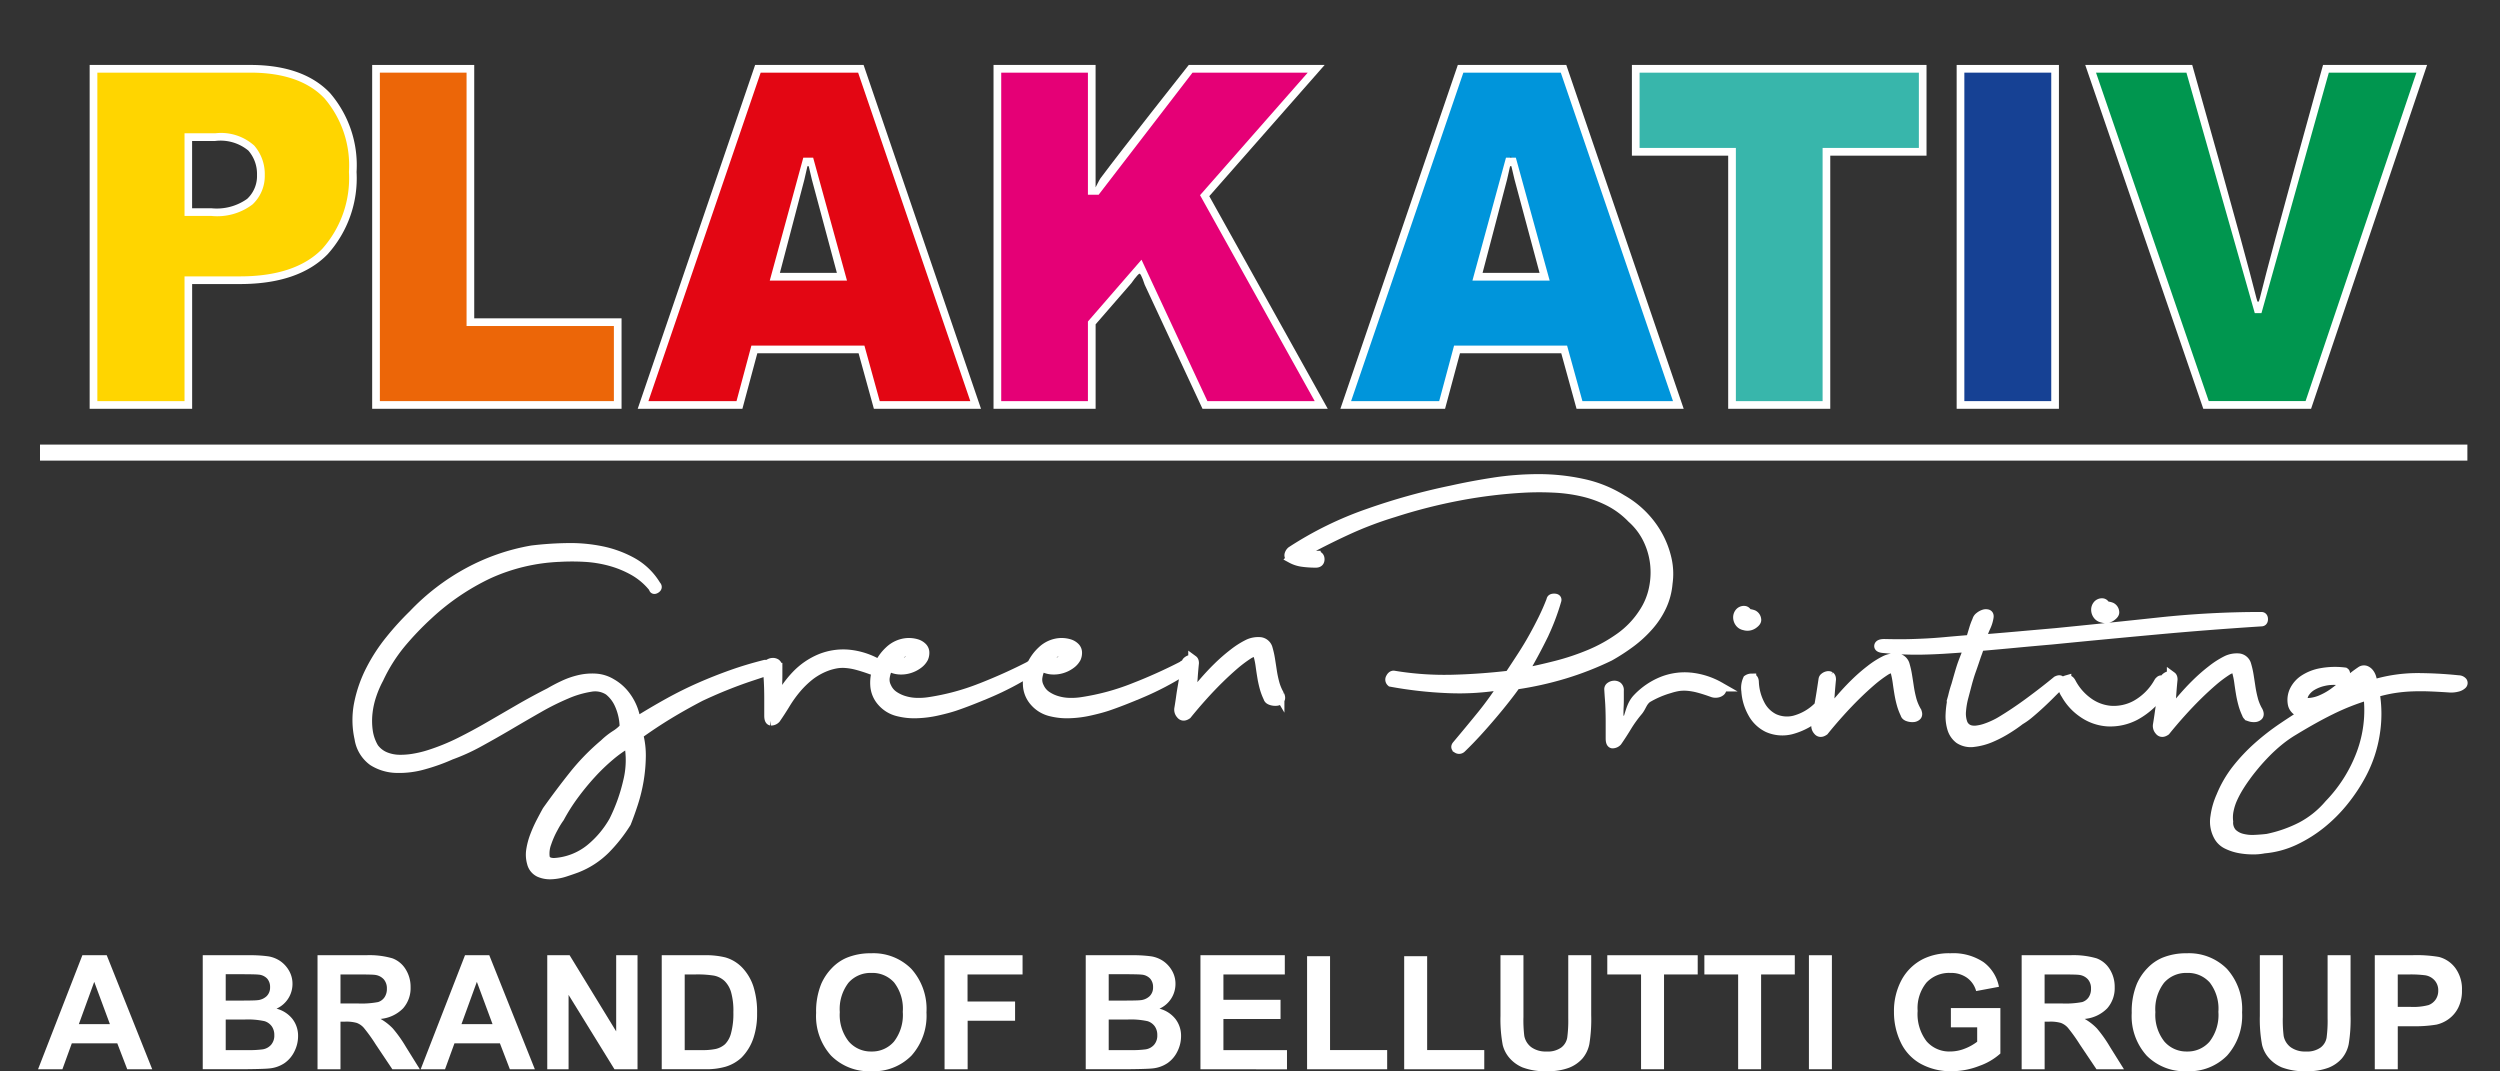 <svg xmlns="http://www.w3.org/2000/svg" width="195" height="83.553" viewBox="0 0 195 83.553">
  <rect x="0" y="0" width="195" height="83.553" fill="#333333" stroke="none"/>
  <g id="Logo" transform="translate(-67 -65)">
    <path id="Vector" d="M0,0H12.24q4,0,5.989,2.093A8.3,8.3,0,0,1,20.22,8.049a8.539,8.539,0,0,1-2.17,6.206q-2.171,2.235-6.624,2.236H7.4v9.73H0ZM7.395,11.178H9.2a4.327,4.327,0,0,0,2.991-.814,2.738,2.738,0,0,0,.861-2.084A3.076,3.076,0,0,0,12.3,6.189,3.64,3.64,0,0,0,9.491,5.33h-2.1v5.848Z" transform="translate(74.292 70.366)" fill="#ffd500"/>
    <path id="Vector-2" data-name="Vector" d="M7.993,26.82H0V0H12.539c2.737,0,4.826.736,6.206,2.186a8.625,8.625,0,0,1,2.074,6.162,8.859,8.859,0,0,1-2.255,6.415c-1.5,1.544-3.8,2.327-6.838,2.327H7.994v9.73ZM.6,26.221H7.4v-9.73h4.33c2.871,0,5.027-.722,6.41-2.145a8.289,8.289,0,0,0,2.085-6A8.054,8.054,0,0,0,18.311,2.6c-1.263-1.327-3.205-2-5.773-2H.6ZM9.5,11.778h-2.1V5.33h2.4a3.869,3.869,0,0,1,3.038.961,3.383,3.383,0,0,1,.821,2.289,3.037,3.037,0,0,1-.956,2.3A4.55,4.55,0,0,1,9.5,11.778Zm-1.505-.6H9.5a4.084,4.084,0,0,0,2.785-.733,2.426,2.426,0,0,0,.768-1.865,2.764,2.764,0,0,0-.674-1.9A3.4,3.4,0,0,0,9.791,5.93h-1.8v5.249Z" transform="translate(73.993 70.066)" fill="#fff"/>
    <path id="Vector-3" data-name="Vector" d="M0,0H7.363V19.764H18.854v6.457H0Z" transform="translate(96.327 70.366)" fill="#ec6608"/>
    <path id="Vector-4" data-name="Vector" d="M19.452,26.82H0V0H7.961V19.764H19.452ZM.6,26.221H18.854V20.363H7.363V.6H.6Z" transform="translate(96.029 70.066)" fill="#fff"/>
    <path id="Vector-5" data-name="Vector" d="M17.039,21.892H8.68L7.518,26.221H0L8.956,0h8.032l8.954,26.221H18.231Zm-1.528-5.669-2.63-8.933-2.6,8.933Z" transform="translate(117.159 70.366)" fill="#e30613"/>
    <path id="Vector-6" data-name="Vector" d="M0,0H7.363l.108,9.663L15.076,0h9.795l-8.7,9.9,9.088,16.323h-9.07L11.167,15.437l-3.8,4.385v6.4H0Z" transform="translate(144.794 70.366)" fill="#e50076"/>
    <path id="Vector-7" data-name="Vector" d="M26.07,26.82H16.3l-4.508-9.676s-.274-.865-.4-.863-.65.75-.65.75l-2.779,3.2V26.82H0V0H7.961V9.55s.3-.6.374-.7C10.1,6.478,15.229,0,15.229,0h10.6l-9,10.235Zm-9.389-.6h8.37L16.108,10.158,24.508.6H15.522L8.2,10.123H7.363V.6H.6V26.221H7.363V20.01l4.18-4.818Z" transform="translate(144.495 70.066)" fill="#fff"/>
    <path id="Vector-8" data-name="Vector" d="M17.038,21.892H8.679l-1.16,4.329H0L8.955,0h8.032l8.954,26.221H18.232ZM15.51,16.223,12.881,6.8l-2.6,9.427Z" transform="translate(171.968 70.366)" fill="#0095db"/>
    <path id="Vector-9" data-name="Vector" d="M26.778,26.82H18.422l-1.193-4.329h-7.9L8.166,26.82H0L9.159,0h8.46Zm-7.9-.6h7.064L17.192.6h-7.6L.836,26.221H7.707l1.16-4.329h8.817Zm-2.554-9.4H10.3l2.616-9.59h.768Zm-5.233-.6h4.445L13.582,8.931l-.243-1.036h-.1L13,8.945Z" transform="translate(116.741 70.066)" fill="#fff"/>
    <path id="Vector-10" data-name="Vector" d="M26.778,26.82H18.421l-1.193-4.329h-7.9L8.165,26.82H0L9.16,0h8.46Zm-7.9-.6h7.065L17.192.6h-7.6L.836,26.221h6.87l1.161-4.329h8.816Zm-2.554-9.4H10.3l2.617-9.59h.768Zm-5.234-.6h4.445L13.581,8.931l-.244-1.036h-.1L13,8.945Z" transform="translate(171.55 70.066)" fill="#fff"/>
    <path id="Vector-11" data-name="Vector" d="M0,0H22.382V6.475H14.873V26.221H7.51V6.475H0Z" transform="translate(194.589 70.366)" fill="#38b6ab"/>
    <path id="Vector-12" data-name="Vector" d="M15.472,26.82H7.51V7.075H0V0H22.981V7.075H15.472V26.82Zm-7.363-.6h6.766V6.475h7.509V.6H.6V6.475H8.11V26.221Z" transform="translate(194.288 70.066)" fill="#fff"/>
    <path id="Vector-13" data-name="Vector" d="M0,0H7.379V26.221H0Z" transform="translate(219.918 70.366)" fill="#164194"/>
    <path id="Vector-14" data-name="Vector" d="M7.977,26.82H0V0H7.977ZM.6,26.221H7.379V.6H.6Z" transform="translate(219.619 70.066)" fill="#fff"/>
    <path id="Vector-15" data-name="Vector" d="M0,0H7.7l5.363,18.87L18.355,0h7.473L16.98,26.221H9Z" transform="translate(230.07 70.366)" fill="#00964f"/>
    <path id="Vector-16" data-name="Vector" d="M17.615,26.819H9.207L0,0H8.344l.062.218S12.241,13.763,13.356,18.2c.084.332.119.272.119.272s.056.073.143-.279C14.727,13.706,18.548,0,18.548,0h8.116Zm-7.982-.6h7.553L25.831.6H19L13.746,19.356h-.523L7.892.6H.84Z" transform="translate(229.649 70.066)" fill="#fff"/>
    <path id="Vector-17" data-name="Vector" d="M151.625,27.138a10.374,10.374,0,0,1-2.631.92q-.443.055-.984.08a3.265,3.265,0,0,1-1-.094,1.68,1.68,0,0,1-.76-.413,1.211,1.211,0,0,1-.305-.908,2.716,2.716,0,0,1,.042-.895,4.233,4.233,0,0,1,.3-.92,8,8,0,0,1,.471-.882q.263-.426.538-.8c.2-.284.439-.586.707-.908s.56-.641.873-.962a12.347,12.347,0,0,1,1.01-.921,9.387,9.387,0,0,1,1.122-.788q.831-.506,1.551-.907t1.4-.735c.452-.222.913-.428,1.384-.614s.974-.361,1.509-.522a9.659,9.659,0,0,1-.54,4.553,11.43,11.43,0,0,1-2.507,3.967A7.307,7.307,0,0,1,151.625,27.138Zm5-11.191a.659.659,0,0,1,.069.281,7.421,7.421,0,0,0-.9.321,7.187,7.187,0,0,1-.9.32q.359-.213.817-.535t.817-.614C156.545,15.775,156.578,15.849,156.623,15.947Zm3.864-.427a11.942,11.942,0,0,0-3.269.52,3.412,3.412,0,0,0-.124-.574,1.044,1.044,0,0,0-.18-.333.682.682,0,0,0-.25-.188.4.4,0,0,0-.386.055,10.365,10.365,0,0,0-1.067.827q-.513.454-1.025.829a5.044,5.044,0,0,1-1.108.614,2.9,2.9,0,0,1-1.315.187,1.025,1.025,0,0,1,.124-.761,1.742,1.742,0,0,1,.582-.562,3.1,3.1,0,0,1,.873-.347,3.412,3.412,0,0,1,1-.092.872.872,0,0,0,.4-.081.647.647,0,0,0,.236-.2.413.413,0,0,0,.083-.228c0-.071-.028-.108-.083-.108a6.024,6.024,0,0,0-1.8.055,3.56,3.56,0,0,0-1.33.52,2.155,2.155,0,0,0-.761.867,1.69,1.69,0,0,0-.124,1.068.808.808,0,0,0,.193.36.547.547,0,0,0,.25.174,1.128,1.128,0,0,0,.415.04,1.188,1.188,0,0,0,.5-.146q-1.052.64-2.1,1.348a18.255,18.255,0,0,0-1.967,1.523,13.892,13.892,0,0,0-1.661,1.762,8.765,8.765,0,0,0-1.218,2.1,5.771,5.771,0,0,0-.457,1.6,2.347,2.347,0,0,0,.291,1.576,1.509,1.509,0,0,0,.665.587,3.751,3.751,0,0,0,.956.308,5.7,5.7,0,0,0,1.025.092,4.108,4.108,0,0,0,.872-.079,6.994,6.994,0,0,0,2.382-.64,10.348,10.348,0,0,0,2.106-1.324,11.552,11.552,0,0,0,1.758-1.776,13.11,13.11,0,0,0,1.342-2.03,9.932,9.932,0,0,0,1.053-3.1,9.8,9.8,0,0,0,0-3.285,11.271,11.271,0,0,1,1.5-.347,12.169,12.169,0,0,1,1.385-.133q.691-.026,1.384,0c.461.017.96.045,1.5.08a1.919,1.919,0,0,0,.679-.055.8.8,0,0,0,.36-.187.161.161,0,0,0,.027-.213.414.414,0,0,0-.318-.132A31.168,31.168,0,0,0,160.487,15.52Zm-12.615,1.644a8.936,8.936,0,0,1-.194-.949c-.047-.311-.092-.611-.138-.894a6.442,6.442,0,0,0-.181-.8.7.7,0,0,0-.581-.534,1.843,1.843,0,0,0-.942.16,6.66,6.66,0,0,0-1.177.748,13.379,13.379,0,0,0-1.22,1.066c-.4.391-.775.8-1.134,1.216s-.661.8-.9,1.135q.055-.88.1-1.509t.1-1.161c0-.124-.028-.2-.083-.24a.265.265,0,0,0-.208-.027.5.5,0,0,0-.223.106.223.223,0,0,0-.1.161c-.054.374-.106.708-.152,1s-.093.571-.139.83-.087.519-.124.787-.083.571-.138.908a.524.524,0,0,0,.125.454c.118.16.281.167.485.026q.581-.72,1.218-1.428t1.26-1.322c.415-.409.817-.777,1.2-1.109a10.075,10.075,0,0,1,1.08-.814c.461-.3.737-.249.831.161a6.441,6.441,0,0,1,.139.719c.036.267.077.545.124.828a8.1,8.1,0,0,0,.181.842,4.468,4.468,0,0,0,.3.815c.019.089.092.155.222.2a.974.974,0,0,0,.388.053.424.424,0,0,0,.291-.12c.063-.072.06-.187-.015-.348A3.872,3.872,0,0,1,147.872,17.164ZM136.311,9.818a.237.237,0,0,0-.194-.133.442.442,0,0,0-.374.161.56.56,0,0,0-.125.36.681.681,0,0,0,.125.387.564.564,0,0,0,.374.239.769.769,0,0,0,.678-.092c.194-.134.283-.254.263-.361a.45.45,0,0,0-.249-.374,1.211,1.211,0,0,0-.471-.079A.248.248,0,0,0,136.311,9.818Zm2.367,7.851a3.626,3.626,0,0,1-1.924.4,3.465,3.465,0,0,1-1.759-.665,4.36,4.36,0,0,1-1.314-1.523c-.093-.177-.212-.24-.361-.186a.677.677,0,0,0-.305.186,1.4,1.4,0,0,0,.25.909,4.306,4.306,0,0,0,1.33,1.456,3.775,3.775,0,0,0,1.911.68,4.174,4.174,0,0,0,2.188-.481,5.848,5.848,0,0,0,2.131-2,.458.458,0,0,0,.083-.293.832.832,0,0,0-.055-.322c-.036-.088-.087-.132-.153-.132s-.142.08-.235.24A4.6,4.6,0,0,1,138.678,17.67Zm-26.615,1.173a2.425,2.425,0,0,1-1.567-.162,2.467,2.467,0,0,1-1.085-1.094,4.15,4.15,0,0,1-.463-1.759c-.01-.188-.078-.279-.205-.27a.53.53,0,0,0-.29.088,1.6,1.6,0,0,0-.12.9,4.027,4.027,0,0,0,.5,1.7,2.676,2.676,0,0,0,1.192,1.15,2.8,2.8,0,0,0,1.789.159,5.172,5.172,0,0,0,2.262-1.252.535.535,0,0,0,.16-.246.975.975,0,0,0,.068-.311c0-.091-.02-.146-.069-.164s-.133.035-.255.156A4.125,4.125,0,0,1,112.063,18.843Zm28.458-7.661q-3.961.426-8,.827c-1.015.09-1.976.173-2.88.254s-1.9.164-2.991.254a9.1,9.1,0,0,1,.374-.975,2.778,2.778,0,0,0,.235-.761c.019-.126-.013-.2-.1-.228a.48.48,0,0,0-.291.013,1.066,1.066,0,0,0-.333.188.492.492,0,0,0-.194.294,4.671,4.671,0,0,0-.249.668c-.074.249-.158.524-.25.827q-1.025.081-1.883.16c-.572.054-1.12.094-1.647.12s-1.048.045-1.564.053-1.062,0-1.634-.013c-.26,0-.4.053-.416.16s.12.169.416.187c.553.055,1.064.089,1.536.107s.956.023,1.454.013,1.034-.031,1.607-.065,1.228-.082,1.966-.135c-.055.2-.12.387-.193.574s-.153.391-.236.613-.166.477-.249.761-.18.625-.291,1.016a8.684,8.684,0,0,0-.291,1.069,7.173,7.173,0,0,0-.152,1.174,3.326,3.326,0,0,0,.124,1.108,1.607,1.607,0,0,0,.568.842,1.643,1.643,0,0,0,1.15.24,4.8,4.8,0,0,0,1.357-.374,9.112,9.112,0,0,0,1.287-.682,11,11,0,0,0,.942-.654,5.188,5.188,0,0,0,.761-.547c.287-.241.568-.489.846-.748s.539-.511.788-.762.466-.462.651-.641a.388.388,0,0,0,.125-.32c-.011-.124-.106-.143-.291-.053q-.971.8-2.132,1.656t-2.271,1.521a5.707,5.707,0,0,1-.54.28,6.142,6.142,0,0,1-.638.255,3.2,3.2,0,0,1-.623.146,1.42,1.42,0,0,1-.527-.013.865.865,0,0,1-.623-.548,2.231,2.231,0,0,1-.111-.947,6.188,6.188,0,0,1,.193-1.109q.153-.574.263-1c.111-.411.217-.756.319-1.042s.189-.537.264-.761.141-.423.208-.6.124-.356.179-.533q1.523-.133,2.811-.255t2.81-.254q4.043-.4,8.128-.775t8.239-.641c.092,0,.139-.062.139-.186s-.047-.187-.139-.187A74.885,74.885,0,0,0,140.52,11.181Zm-19.289,5.983a8.938,8.938,0,0,1-.194-.949c-.045-.311-.093-.611-.139-.894a6.553,6.553,0,0,0-.18-.8.7.7,0,0,0-.581-.534,1.84,1.84,0,0,0-.942.16,6.617,6.617,0,0,0-1.177.748,13.064,13.064,0,0,0-1.22,1.066c-.4.391-.775.8-1.134,1.216s-.661.8-.9,1.135q.054-.88.1-1.509t.1-1.161c0-.124-.028-.2-.083-.24a.265.265,0,0,0-.208-.027.5.5,0,0,0-.222.106.223.223,0,0,0-.1.161c-.055.374-.106.708-.152,1s-.093.571-.139.83-.087.519-.124.787-.083.571-.139.908a.526.526,0,0,0,.125.454c.119.16.281.167.485.026q.581-.72,1.218-1.428t1.26-1.322c.415-.409.817-.777,1.2-1.109a10.2,10.2,0,0,1,1.081-.814c.461-.3.737-.249.831.161a6.885,6.885,0,0,1,.138.719c.036.267.077.545.124.828a8.409,8.409,0,0,0,.18.842,4.521,4.521,0,0,0,.306.815c.017.089.092.155.221.2a.968.968,0,0,0,.386.053.419.419,0,0,0,.291-.12c.065-.072.06-.187-.014-.348A3.85,3.85,0,0,1,121.231,17.164Zm-12.847-6.753a.232.232,0,0,0-.194-.133.44.44,0,0,0-.373.161.567.567,0,0,0-.125.36.69.69,0,0,0,.125.387.566.566,0,0,0,.373.24.772.772,0,0,0,.679-.094c.194-.134.282-.253.263-.36a.456.456,0,0,0-.249-.374,1.211,1.211,0,0,0-.471-.079A.242.242,0,0,0,108.384,10.411Zm-4.43,5.065a4.734,4.734,0,0,0-2.174.32A5.532,5.532,0,0,0,99.869,17.1c-.582.6-.568,1.323-.973,2.177l-.508-.72c0-.268,0-.531.014-.788s.014-.5.014-.722V16.5a.356.356,0,0,0-.125-.321.436.436,0,0,0-.277-.066.513.513,0,0,0-.263.094.227.227,0,0,0-.111.186c.017.3.036.578.055.829s.033.515.041.8.015.6.015.947v1.27c0,.249.05.382.152.4a.507.507,0,0,0,.374-.162q.388-.56.76-1.175a9.6,9.6,0,0,1,.846-1.176c.313-.373.33-.715.727-1.028a7.468,7.468,0,0,1,1.767-.761,4.7,4.7,0,0,1,.649-.161,3.1,3.1,0,0,1,.707-.026,4.8,4.8,0,0,1,.859.146c.313.082.692.2,1.135.362a.7.7,0,0,0,.332.026.541.541,0,0,0,.263-.107.236.236,0,0,0,.1-.187c0-.071-.054-.133-.166-.186A5.749,5.749,0,0,0,103.955,15.476ZM95.558.362A16.092,16.092,0,0,0,92.138,0a22.975,22.975,0,0,0-3.476.266Q86.93.534,85.38.881A49.669,49.669,0,0,0,78.843,2.7a27.286,27.286,0,0,0-5.982,2.938.533.533,0,0,0-.166.279c-.017.1.038.192.166.281a2.491,2.491,0,0,0,.873.281,7.541,7.541,0,0,0,1.038.067c.2,0,.3-.094.3-.281s-.1-.281-.3-.281a5.575,5.575,0,0,1-.568-.027,1.9,1.9,0,0,1-.568-.162q1.745-.959,3.545-1.788a28.481,28.481,0,0,1,3.656-1.389,42.179,42.179,0,0,1,5.137-1.309A38.529,38.529,0,0,1,91.057.695q1.136-.057,2.285,0A12.51,12.51,0,0,1,95.584,1a8.991,8.991,0,0,1,2.063.748,6.7,6.7,0,0,1,1.774,1.322,5.231,5.231,0,0,1,1.217,1.588,5.9,5.9,0,0,1,.569,1.884,6.09,6.09,0,0,1-.084,2,5.362,5.362,0,0,1-.788,1.9,7.013,7.013,0,0,1-1.814,1.91,12.02,12.02,0,0,1-2.368,1.322,19.066,19.066,0,0,1-2.631.881q-1.357.346-2.6.587.887-1.522,1.538-2.844A17.6,17.6,0,0,0,93.55,9.454c.017-.089-.047-.134-.195-.134s-.222.045-.222.134q-.3.775-.65,1.483t-.735,1.4q-.388.7-.859,1.43t-1.025,1.562q-2.3.269-4.527.321a24.117,24.117,0,0,1-4.5-.321c-.092,0-.17.063-.235.188a.246.246,0,0,0,.041.32,31.426,31.426,0,0,0,4.416.495,20.068,20.068,0,0,0,4.363-.282,25.982,25.982,0,0,1-1.7,2.364q-.9,1.108-1.954,2.362c-.092.108-.078.193.042.256a.253.253,0,0,0,.318-.04c.407-.391.812-.81,1.22-1.255s.791-.886,1.162-1.322.716-.859,1.038-1.269.6-.774.817-1.095a26.22,26.22,0,0,0,3.795-.842,24.24,24.24,0,0,0,3.518-1.375,15.417,15.417,0,0,0,1.647-1.068,9.154,9.154,0,0,0,1.411-1.3,6.406,6.406,0,0,0,1.01-1.536,5.249,5.249,0,0,0,.472-1.789,5.211,5.211,0,0,0-.083-1.923,6.962,6.962,0,0,0-.706-1.829A7.341,7.341,0,0,0,98.642,1.6,9.522,9.522,0,0,0,95.558.362ZM71.542,15.894a8.658,8.658,0,0,1-.195-.949c-.047-.311-.093-.611-.139-.894a6.557,6.557,0,0,0-.179-.8.7.7,0,0,0-.582-.534,1.849,1.849,0,0,0-.943.16,6.629,6.629,0,0,0-1.175.748,13.363,13.363,0,0,0-1.219,1.066c-.4.391-.776.8-1.135,1.216s-.662.8-.9,1.135q.056-.88.1-1.509t.1-1.162c0-.124-.028-.2-.083-.24a.264.264,0,0,0-.208-.027.5.5,0,0,0-.222.106.22.22,0,0,0-.1.161q-.083.561-.153,1c-.046.294-.093.571-.138.83s-.089.519-.125.787-.083.571-.139.908a.525.525,0,0,0,.126.454c.118.161.281.168.485.026q.581-.719,1.218-1.428t1.26-1.322c.415-.409.816-.777,1.2-1.109a10.508,10.508,0,0,1,1.079-.814c.462-.3.738-.249.832.161a6.167,6.167,0,0,1,.139.72c.036.267.077.544.125.828a8.119,8.119,0,0,0,.179.842,4.564,4.564,0,0,0,.305.815c.019.089.091.155.222.2a.974.974,0,0,0,.388.053.42.42,0,0,0,.291-.12c.063-.071.059-.186-.014-.347A3.785,3.785,0,0,1,71.542,15.894ZM55.049,13.5a.381.381,0,0,1-.028.522.584.584,0,0,1-.554.279,1.687,1.687,0,0,1-.8-.172,2.277,2.277,0,0,1,.693-.534C54.689,13.382,54.921,13.351,55.049,13.5Zm5.5,2.805a18.3,18.3,0,0,1-4,1.082,5.315,5.315,0,0,1-1,.065,3.639,3.639,0,0,1-.955-.147,2.9,2.9,0,0,1-.831-.387,1.62,1.62,0,0,1-.568-.68,1.266,1.266,0,0,1-.124-.8,2.548,2.548,0,0,1,.291-.829,1.747,1.747,0,0,0,.817.267,2.171,2.171,0,0,0,.8-.094,2.227,2.227,0,0,0,.665-.334,1.415,1.415,0,0,0,.43-.481,1.011,1.011,0,0,0,.083-.414.585.585,0,0,0-.153-.4,1.057,1.057,0,0,0-.457-.281,2.137,2.137,0,0,0-.8-.082,2.257,2.257,0,0,0-1.315.6,3.562,3.562,0,0,0-.873,1.228,3.19,3.19,0,0,0-.263,1.456,2.1,2.1,0,0,0,.54,1.309,2.418,2.418,0,0,0,1.219.747,5.158,5.158,0,0,0,1.509.16,8.279,8.279,0,0,0,1.565-.2q.775-.171,1.357-.361,1.107-.372,2.715-1.055a22.714,22.714,0,0,0,3.185-1.668.327.327,0,0,0,.179-.361c-.028-.151-.087-.173-.179-.067Q62.555,15.521,60.547,16.308ZM43.142,13.5a.383.383,0,0,1-.028.522.586.586,0,0,1-.555.279,1.687,1.687,0,0,1-.8-.172,2.274,2.274,0,0,1,.692-.534C42.782,13.382,43.011,13.351,43.142,13.5Zm5.5,2.805a18.3,18.3,0,0,1-4,1.082,5.309,5.309,0,0,1-1,.065,3.636,3.636,0,0,1-.956-.147,2.916,2.916,0,0,1-.831-.387,1.606,1.606,0,0,1-.568-.68,1.25,1.25,0,0,1-.124-.8,2.5,2.5,0,0,1,.29-.829,1.747,1.747,0,0,0,.817.267,2.171,2.171,0,0,0,.8-.094,2.227,2.227,0,0,0,.665-.334,1.407,1.407,0,0,0,.429-.481,1,1,0,0,0,.084-.414.588.588,0,0,0-.153-.4,1.069,1.069,0,0,0-.456-.281,2.143,2.143,0,0,0-.8-.082,2.256,2.256,0,0,0-1.315.6,3.554,3.554,0,0,0-.873,1.228,3.182,3.182,0,0,0-.263,1.456,2.1,2.1,0,0,0,.54,1.309,2.413,2.413,0,0,0,1.219.747,5.153,5.153,0,0,0,1.509.16,8.285,8.285,0,0,0,1.565-.2q.775-.171,1.357-.361,1.106-.372,2.714-1.055a22.748,22.748,0,0,0,3.185-1.668.329.329,0,0,0,.18-.361c-.028-.151-.089-.173-.18-.067Q50.647,15.521,48.639,16.308ZM38.322,13.691a4.738,4.738,0,0,0-2.174.32,5.536,5.536,0,0,0-1.911,1.308A8.048,8.048,0,0,0,32.755,17.5v-.72q0-.4.014-.788c.01-.257.014-.5.014-.721v-.547a.356.356,0,0,0-.124-.321.436.436,0,0,0-.277-.066.523.523,0,0,0-.263.094.229.229,0,0,0-.111.186c.019.3.037.578.056.829s.032.515.041.8.014.6.014.947v1.269c0,.249.051.382.153.4a.508.508,0,0,0,.374-.162q.388-.56.761-1.175a9.466,9.466,0,0,1,.845-1.176,7.3,7.3,0,0,1,1.066-1.028,5.08,5.08,0,0,1,1.427-.761,4.837,4.837,0,0,1,.651-.161,3.063,3.063,0,0,1,.706-.026,4.732,4.732,0,0,1,.858.146c.314.082.693.2,1.136.361a.7.7,0,0,0,.332.026.538.538,0,0,0,.263-.107.235.235,0,0,0,.1-.187c0-.071-.056-.133-.167-.186A5.724,5.724,0,0,0,38.322,13.691ZM21.111,23.6a13.751,13.751,0,0,1-1.094,3.058,7.683,7.683,0,0,1-1.869,2.217,4.943,4.943,0,0,1-2.783,1.068q-.665,0-.734-.468a2.338,2.338,0,0,1,.139-1.082,7.132,7.132,0,0,1,.526-1.187,6.582,6.582,0,0,1,.485-.789,14.623,14.623,0,0,1,1.108-1.75,19.883,19.883,0,0,1,1.357-1.656A15.524,15.524,0,0,1,19.712,21.6a9.53,9.53,0,0,1,1.468-1.029A6.891,6.891,0,0,1,21.111,23.6Zm8.1-8.333q-1.246.441-2.465.976T24.3,17.455q-1.232.682-2.561,1.511A4.115,4.115,0,0,0,20.986,17a3.59,3.59,0,0,0-1.163-1.055A2.69,2.69,0,0,0,18.6,15.56a4.445,4.445,0,0,0-1.274.106,6.146,6.146,0,0,0-1.233.429c-.4.186-.761.378-1.093.573q-1.219.618-2.368,1.283l-2.3,1.334q-1.149.668-2.326,1.255a16.746,16.746,0,0,1-2.451.989,8.388,8.388,0,0,1-1.108.266,6.018,6.018,0,0,1-1.191.095,3.031,3.031,0,0,1-1.094-.228,2.074,2.074,0,0,1-.872-.694,3.558,3.558,0,0,1-.457-1.322,5.686,5.686,0,0,1-.014-1.43,6.574,6.574,0,0,1,.319-1.4,8.231,8.231,0,0,1,.54-1.241,12.818,12.818,0,0,1,1.7-2.711A23.379,23.379,0,0,1,5.56,10.579a18.545,18.545,0,0,1,4.666-3.164A14.783,14.783,0,0,1,15.78,6.092a17.384,17.384,0,0,1,1.952,0,9.575,9.575,0,0,1,1.994.32,8.036,8.036,0,0,1,1.855.762A5.324,5.324,0,0,1,23.118,8.5q0,.161.166.053c.111-.07.12-.151.028-.24a5.014,5.014,0,0,0-1.841-1.8,8.434,8.434,0,0,0-2.423-.894,12.193,12.193,0,0,0-2.714-.24,26.025,26.025,0,0,0-2.714.186A16.284,16.284,0,0,0,8.648,7.294a17.224,17.224,0,0,0-4.279,3.285,21.8,21.8,0,0,0-1.8,1.977,13.4,13.4,0,0,0-1.523,2.336,10.085,10.085,0,0,0-.914,2.6A6.576,6.576,0,0,0,.16,20.247,2.656,2.656,0,0,0,1.226,22.01a3.591,3.591,0,0,0,1.828.546,6.939,6.939,0,0,0,2.174-.281A14.627,14.627,0,0,0,7.3,21.529a15.315,15.315,0,0,0,2.2-1q1.15-.629,2.326-1.321c.785-.464,1.561-.912,2.326-1.35a20.036,20.036,0,0,1,2.174-1.081,7.768,7.768,0,0,1,1.869-.548,1.949,1.949,0,0,1,1.426.281,2.818,2.818,0,0,1,.79,1,4.53,4.53,0,0,1,.429,1.883,3.241,3.241,0,0,1-.706.589,5.554,5.554,0,0,0-.873.694,17.136,17.136,0,0,0-2.381,2.443q-1.053,1.322-2.078,2.763-.221.4-.485.908a10.086,10.086,0,0,0-.47,1.055,5.4,5.4,0,0,0-.291,1.083,2.334,2.334,0,0,0,.056,1.015,1.088,1.088,0,0,0,.6.746,2.077,2.077,0,0,0,.955.161,3.963,3.963,0,0,0,1.053-.2q.526-.172.886-.306a6.546,6.546,0,0,0,2.243-1.456,11.924,11.924,0,0,0,1.634-2.069q.276-.694.554-1.548a12.549,12.549,0,0,0,.429-1.763,12.251,12.251,0,0,0,.166-1.831,6.361,6.361,0,0,0-.208-1.747q1.19-.855,2.354-1.562t2.492-1.4q.86-.4,1.537-.682c.452-.186.882-.356,1.288-.507s.8-.288,1.177-.413.78-.258,1.2-.4a.311.311,0,0,0,.166-.307c-.019-.116-.13-.173-.333-.173Q30.456,14.824,29.211,15.266Z" transform="translate(94.867 102.357)" fill="#fff"/>
    <path id="Vector-18" data-name="Vector" d="M151.625,27.138a10.374,10.374,0,0,1-2.631.92q-.443.055-.984.08a3.265,3.265,0,0,1-1-.094,1.68,1.68,0,0,1-.76-.413,1.211,1.211,0,0,1-.305-.908,2.716,2.716,0,0,1,.042-.895,4.233,4.233,0,0,1,.3-.92,8,8,0,0,1,.471-.882q.263-.426.538-.8c.2-.284.439-.586.707-.908s.56-.641.873-.962a12.347,12.347,0,0,1,1.01-.921,9.387,9.387,0,0,1,1.122-.788q.831-.506,1.551-.907t1.4-.735c.452-.222.913-.428,1.384-.614s.974-.361,1.509-.522a9.659,9.659,0,0,1-.54,4.553,11.43,11.43,0,0,1-2.507,3.967A7.307,7.307,0,0,1,151.625,27.138Zm5-11.191a.659.659,0,0,1,.069.281,7.421,7.421,0,0,0-.9.321,7.187,7.187,0,0,1-.9.32q.359-.213.817-.535t.817-.614C156.545,15.775,156.578,15.849,156.623,15.947Zm3.864-.427a11.942,11.942,0,0,0-3.269.52,3.412,3.412,0,0,0-.124-.574,1.044,1.044,0,0,0-.18-.333.682.682,0,0,0-.25-.188.4.4,0,0,0-.386.055,10.365,10.365,0,0,0-1.067.827q-.513.454-1.025.829a5.044,5.044,0,0,1-1.108.614,2.9,2.9,0,0,1-1.315.187,1.025,1.025,0,0,1,.124-.761,1.742,1.742,0,0,1,.582-.562,3.1,3.1,0,0,1,.873-.347,3.412,3.412,0,0,1,1-.092.872.872,0,0,0,.4-.081.647.647,0,0,0,.236-.2.413.413,0,0,0,.083-.228c0-.071-.028-.108-.083-.108a6.024,6.024,0,0,0-1.8.055,3.56,3.56,0,0,0-1.33.52,2.155,2.155,0,0,0-.761.867,1.69,1.69,0,0,0-.124,1.068.808.808,0,0,0,.193.36.547.547,0,0,0,.25.174,1.128,1.128,0,0,0,.415.04,1.188,1.188,0,0,0,.5-.146q-1.052.64-2.1,1.348a18.255,18.255,0,0,0-1.967,1.523,13.892,13.892,0,0,0-1.661,1.762,8.765,8.765,0,0,0-1.218,2.1,5.771,5.771,0,0,0-.457,1.6,2.347,2.347,0,0,0,.291,1.576,1.509,1.509,0,0,0,.665.587,3.751,3.751,0,0,0,.956.308,5.7,5.7,0,0,0,1.025.092,4.108,4.108,0,0,0,.872-.079,6.994,6.994,0,0,0,2.382-.64,10.348,10.348,0,0,0,2.106-1.324,11.552,11.552,0,0,0,1.758-1.776,13.11,13.11,0,0,0,1.342-2.03,9.932,9.932,0,0,0,1.053-3.1,9.8,9.8,0,0,0,0-3.285,11.271,11.271,0,0,1,1.5-.347,12.169,12.169,0,0,1,1.385-.133q.691-.026,1.384,0c.461.017.96.045,1.5.08a1.919,1.919,0,0,0,.679-.055.8.8,0,0,0,.36-.187.161.161,0,0,0,.027-.213.414.414,0,0,0-.318-.132A31.168,31.168,0,0,0,160.487,15.52Zm-12.615,1.644a8.936,8.936,0,0,1-.194-.949c-.047-.311-.092-.611-.138-.894a6.442,6.442,0,0,0-.181-.8.7.7,0,0,0-.581-.534,1.843,1.843,0,0,0-.942.16,6.66,6.66,0,0,0-1.177.748,13.379,13.379,0,0,0-1.22,1.066c-.4.391-.775.8-1.134,1.216s-.661.8-.9,1.135q.055-.88.1-1.509t.1-1.161c0-.124-.028-.2-.083-.24a.265.265,0,0,0-.208-.027.5.5,0,0,0-.223.106.223.223,0,0,0-.1.161c-.054.374-.106.708-.152,1s-.093.571-.139.83-.087.519-.124.787-.083.571-.138.908a.524.524,0,0,0,.125.454c.118.16.281.167.485.026q.581-.72,1.218-1.428t1.26-1.322c.415-.409.817-.777,1.2-1.109a10.075,10.075,0,0,1,1.08-.814c.461-.3.737-.249.831.161a6.441,6.441,0,0,1,.139.719c.036.267.077.545.124.828a8.1,8.1,0,0,0,.181.842,4.468,4.468,0,0,0,.3.815c.019.089.092.155.222.2a.974.974,0,0,0,.388.053.424.424,0,0,0,.291-.12c.063-.072.06-.187-.015-.348A3.872,3.872,0,0,1,147.872,17.164ZM136.311,9.818a.237.237,0,0,0-.194-.133.442.442,0,0,0-.374.161.56.56,0,0,0-.125.36.681.681,0,0,0,.125.387.564.564,0,0,0,.374.239.769.769,0,0,0,.678-.092c.194-.134.283-.254.263-.361a.45.45,0,0,0-.249-.374,1.211,1.211,0,0,0-.471-.079A.248.248,0,0,0,136.311,9.818Zm2.367,7.851a3.626,3.626,0,0,1-1.924.4,3.465,3.465,0,0,1-1.759-.665,4.36,4.36,0,0,1-1.314-1.523c-.093-.177-.212-.24-.361-.186a.677.677,0,0,0-.305.186,1.4,1.4,0,0,0,.25.909,4.306,4.306,0,0,0,1.33,1.456,3.775,3.775,0,0,0,1.911.68,4.174,4.174,0,0,0,2.188-.481,5.848,5.848,0,0,0,2.131-2,.458.458,0,0,0,.083-.293.832.832,0,0,0-.055-.322c-.036-.088-.087-.132-.153-.132s-.142.08-.235.24A4.6,4.6,0,0,1,138.678,17.67Zm-26.615,1.173a2.425,2.425,0,0,1-1.567-.162,2.467,2.467,0,0,1-1.085-1.094,4.15,4.15,0,0,1-.463-1.759c-.01-.188-.078-.279-.205-.27a.53.53,0,0,0-.29.088,1.6,1.6,0,0,0-.12.9,4.027,4.027,0,0,0,.5,1.7,2.676,2.676,0,0,0,1.192,1.15,2.8,2.8,0,0,0,1.789.159,5.172,5.172,0,0,0,2.262-1.252.535.535,0,0,0,.16-.246.975.975,0,0,0,.068-.311c0-.091-.02-.146-.069-.164s-.133.035-.255.156A4.125,4.125,0,0,1,112.063,18.843Zm28.458-7.661q-3.961.426-8,.827c-1.015.09-1.976.173-2.88.254s-1.9.164-2.991.254a9.1,9.1,0,0,1,.374-.975,2.778,2.778,0,0,0,.235-.761c.019-.126-.013-.2-.1-.228a.48.48,0,0,0-.291.013,1.066,1.066,0,0,0-.333.188.492.492,0,0,0-.194.294,4.671,4.671,0,0,0-.249.668c-.074.249-.158.524-.25.827q-1.025.081-1.883.16c-.572.054-1.12.094-1.647.12s-1.048.045-1.564.053-1.062,0-1.634-.013c-.26,0-.4.053-.416.16s.12.169.416.187c.553.055,1.064.089,1.536.107s.956.023,1.454.013,1.034-.031,1.607-.065,1.228-.082,1.966-.135c-.055.2-.12.387-.193.574s-.153.391-.236.613-.166.477-.249.761-.18.625-.291,1.016a8.684,8.684,0,0,0-.291,1.069,7.173,7.173,0,0,0-.152,1.174,3.326,3.326,0,0,0,.124,1.108,1.607,1.607,0,0,0,.568.842,1.643,1.643,0,0,0,1.15.24,4.8,4.8,0,0,0,1.357-.374,9.112,9.112,0,0,0,1.287-.682,11,11,0,0,0,.942-.654,5.188,5.188,0,0,0,.761-.547c.287-.241.568-.489.846-.748s.539-.511.788-.762.466-.462.651-.641a.388.388,0,0,0,.125-.32c-.011-.124-.106-.143-.291-.053q-.971.8-2.132,1.656t-2.271,1.521a5.707,5.707,0,0,1-.54.28,6.142,6.142,0,0,1-.638.255,3.2,3.2,0,0,1-.623.146,1.42,1.42,0,0,1-.527-.013.865.865,0,0,1-.623-.548,2.231,2.231,0,0,1-.111-.947,6.188,6.188,0,0,1,.193-1.109q.153-.574.263-1c.111-.411.217-.756.319-1.042s.189-.537.264-.761.141-.423.208-.6.124-.356.179-.533q1.523-.133,2.811-.255t2.81-.254q4.043-.4,8.128-.775t8.239-.641c.092,0,.139-.062.139-.186s-.047-.187-.139-.187A74.885,74.885,0,0,0,140.52,11.181Zm-19.289,5.983a8.938,8.938,0,0,1-.194-.949c-.045-.311-.093-.611-.139-.894a6.553,6.553,0,0,0-.18-.8.7.7,0,0,0-.581-.534,1.84,1.84,0,0,0-.942.16,6.617,6.617,0,0,0-1.177.748,13.064,13.064,0,0,0-1.22,1.066c-.4.391-.775.8-1.134,1.216s-.661.8-.9,1.135q.054-.88.1-1.509t.1-1.161c0-.124-.028-.2-.083-.24a.265.265,0,0,0-.208-.027.5.5,0,0,0-.222.106.223.223,0,0,0-.1.161c-.055.374-.106.708-.152,1s-.093.571-.139.83-.087.519-.124.787-.083.571-.139.908a.526.526,0,0,0,.125.454c.119.16.281.167.485.026q.581-.72,1.218-1.428t1.26-1.322c.415-.409.817-.777,1.2-1.109a10.2,10.2,0,0,1,1.081-.814c.461-.3.737-.249.831.161a6.885,6.885,0,0,1,.138.719c.036.267.077.545.124.828a8.409,8.409,0,0,0,.18.842,4.521,4.521,0,0,0,.306.815c.017.089.092.155.221.2a.968.968,0,0,0,.386.053.419.419,0,0,0,.291-.12c.065-.072.06-.187-.014-.348A3.85,3.85,0,0,1,121.231,17.164Zm-12.847-6.753a.232.232,0,0,0-.194-.133.44.44,0,0,0-.373.161.567.567,0,0,0-.125.36.69.69,0,0,0,.125.387.566.566,0,0,0,.373.24.772.772,0,0,0,.679-.094c.194-.134.282-.253.263-.36a.456.456,0,0,0-.249-.374,1.211,1.211,0,0,0-.471-.079A.242.242,0,0,0,108.384,10.411Zm-4.43,5.065a4.734,4.734,0,0,0-2.174.32A5.532,5.532,0,0,0,99.869,17.1c-.582.6-.568,1.323-.973,2.177l-.508-.72c0-.268,0-.531.014-.788s.014-.5.014-.722V16.5a.356.356,0,0,0-.125-.321.436.436,0,0,0-.277-.066.513.513,0,0,0-.263.094.227.227,0,0,0-.111.186c.017.3.036.578.055.829s.033.515.041.8.015.6.015.947v1.27c0,.249.05.382.152.4a.507.507,0,0,0,.374-.162q.388-.56.76-1.175a9.6,9.6,0,0,1,.846-1.176c.313-.373.33-.715.727-1.028a7.468,7.468,0,0,1,1.767-.761,4.7,4.7,0,0,1,.649-.161,3.1,3.1,0,0,1,.707-.026,4.8,4.8,0,0,1,.859.146c.313.082.692.2,1.135.362a.7.7,0,0,0,.332.026.541.541,0,0,0,.263-.107.236.236,0,0,0,.1-.187c0-.071-.054-.133-.166-.186A5.749,5.749,0,0,0,103.955,15.476ZM95.558.362A16.092,16.092,0,0,0,92.138,0a22.975,22.975,0,0,0-3.476.266Q86.93.534,85.38.881A49.669,49.669,0,0,0,78.843,2.7a27.286,27.286,0,0,0-5.982,2.938.533.533,0,0,0-.166.279c-.017.1.038.192.166.281a2.491,2.491,0,0,0,.873.281,7.541,7.541,0,0,0,1.038.067c.2,0,.3-.094.3-.281s-.1-.281-.3-.281a5.575,5.575,0,0,1-.568-.027,1.9,1.9,0,0,1-.568-.162q1.745-.959,3.545-1.788a28.481,28.481,0,0,1,3.656-1.389,42.179,42.179,0,0,1,5.137-1.309A38.529,38.529,0,0,1,91.057.695q1.136-.057,2.285,0A12.51,12.51,0,0,1,95.584,1a8.991,8.991,0,0,1,2.063.748,6.7,6.7,0,0,1,1.774,1.322,5.231,5.231,0,0,1,1.217,1.588,5.9,5.9,0,0,1,.569,1.884,6.09,6.09,0,0,1-.084,2,5.362,5.362,0,0,1-.788,1.9,7.013,7.013,0,0,1-1.814,1.91,12.02,12.02,0,0,1-2.368,1.322,19.066,19.066,0,0,1-2.631.881q-1.357.346-2.6.587.887-1.522,1.538-2.844A17.6,17.6,0,0,0,93.55,9.454c.017-.089-.047-.134-.195-.134s-.222.045-.222.134q-.3.775-.65,1.483t-.735,1.4q-.388.7-.859,1.43t-1.025,1.562q-2.3.269-4.527.321a24.117,24.117,0,0,1-4.5-.321c-.092,0-.17.063-.235.188a.246.246,0,0,0,.041.32,31.426,31.426,0,0,0,4.416.495,20.068,20.068,0,0,0,4.363-.282,25.982,25.982,0,0,1-1.7,2.364q-.9,1.108-1.954,2.362c-.092.108-.078.193.042.256a.253.253,0,0,0,.318-.04c.407-.391.812-.81,1.22-1.255s.791-.886,1.162-1.322.716-.859,1.038-1.269.6-.774.817-1.095a26.22,26.22,0,0,0,3.795-.842,24.24,24.24,0,0,0,3.518-1.375,15.417,15.417,0,0,0,1.647-1.068,9.154,9.154,0,0,0,1.411-1.3,6.406,6.406,0,0,0,1.01-1.536,5.249,5.249,0,0,0,.472-1.789,5.211,5.211,0,0,0-.083-1.923,6.962,6.962,0,0,0-.706-1.829A7.341,7.341,0,0,0,98.642,1.6,9.522,9.522,0,0,0,95.558.362ZM71.542,15.894a8.658,8.658,0,0,1-.195-.949c-.047-.311-.093-.611-.139-.894a6.557,6.557,0,0,0-.179-.8.7.7,0,0,0-.582-.534,1.849,1.849,0,0,0-.943.16,6.629,6.629,0,0,0-1.175.748,13.363,13.363,0,0,0-1.219,1.066c-.4.391-.776.8-1.135,1.216s-.662.8-.9,1.135q.056-.88.1-1.509t.1-1.162c0-.124-.028-.2-.083-.24a.264.264,0,0,0-.208-.027.5.5,0,0,0-.222.106.22.22,0,0,0-.1.161q-.083.561-.153,1c-.046.294-.093.571-.138.83s-.089.519-.125.787-.083.571-.139.908a.525.525,0,0,0,.126.454c.118.161.281.168.485.026q.581-.719,1.218-1.428t1.26-1.322c.415-.409.816-.777,1.2-1.109a10.508,10.508,0,0,1,1.079-.814c.462-.3.738-.249.832.161a6.167,6.167,0,0,1,.139.72c.036.267.077.544.125.828a8.119,8.119,0,0,0,.179.842,4.564,4.564,0,0,0,.305.815c.019.089.091.155.222.2a.974.974,0,0,0,.388.053.42.42,0,0,0,.291-.12c.063-.071.059-.186-.014-.347A3.785,3.785,0,0,1,71.542,15.894ZM55.049,13.5a.381.381,0,0,1-.028.522.584.584,0,0,1-.554.279,1.687,1.687,0,0,1-.8-.172,2.277,2.277,0,0,1,.693-.534C54.689,13.382,54.921,13.351,55.049,13.5Zm5.5,2.805a18.3,18.3,0,0,1-4,1.082,5.315,5.315,0,0,1-1,.065,3.639,3.639,0,0,1-.955-.147,2.9,2.9,0,0,1-.831-.387,1.62,1.62,0,0,1-.568-.68,1.266,1.266,0,0,1-.124-.8,2.548,2.548,0,0,1,.291-.829,1.747,1.747,0,0,0,.817.267,2.171,2.171,0,0,0,.8-.094,2.227,2.227,0,0,0,.665-.334,1.415,1.415,0,0,0,.43-.481,1.011,1.011,0,0,0,.083-.414.585.585,0,0,0-.153-.4,1.057,1.057,0,0,0-.457-.281,2.137,2.137,0,0,0-.8-.082,2.257,2.257,0,0,0-1.315.6,3.562,3.562,0,0,0-.873,1.228,3.19,3.19,0,0,0-.263,1.456,2.1,2.1,0,0,0,.54,1.309,2.418,2.418,0,0,0,1.219.747,5.158,5.158,0,0,0,1.509.16,8.279,8.279,0,0,0,1.565-.2q.775-.171,1.357-.361,1.107-.372,2.715-1.055a22.714,22.714,0,0,0,3.185-1.668.327.327,0,0,0,.179-.361c-.028-.151-.087-.173-.179-.067Q62.555,15.521,60.547,16.308ZM43.142,13.5a.383.383,0,0,1-.028.522.586.586,0,0,1-.555.279,1.687,1.687,0,0,1-.8-.172,2.274,2.274,0,0,1,.692-.534C42.782,13.382,43.011,13.351,43.142,13.5Zm5.5,2.805a18.3,18.3,0,0,1-4,1.082,5.309,5.309,0,0,1-1,.065,3.636,3.636,0,0,1-.956-.147,2.916,2.916,0,0,1-.831-.387,1.606,1.606,0,0,1-.568-.68,1.25,1.25,0,0,1-.124-.8,2.5,2.5,0,0,1,.29-.829,1.747,1.747,0,0,0,.817.267,2.171,2.171,0,0,0,.8-.094,2.227,2.227,0,0,0,.665-.334,1.407,1.407,0,0,0,.429-.481,1,1,0,0,0,.084-.414.588.588,0,0,0-.153-.4,1.069,1.069,0,0,0-.456-.281,2.143,2.143,0,0,0-.8-.082,2.256,2.256,0,0,0-1.315.6,3.554,3.554,0,0,0-.873,1.228,3.182,3.182,0,0,0-.263,1.456,2.1,2.1,0,0,0,.54,1.309,2.413,2.413,0,0,0,1.219.747,5.153,5.153,0,0,0,1.509.16,8.285,8.285,0,0,0,1.565-.2q.775-.171,1.357-.361,1.106-.372,2.714-1.055a22.748,22.748,0,0,0,3.185-1.668.329.329,0,0,0,.18-.361c-.028-.151-.089-.173-.18-.067Q50.647,15.521,48.639,16.308ZM38.322,13.691a4.738,4.738,0,0,0-2.174.32,5.536,5.536,0,0,0-1.911,1.308A8.048,8.048,0,0,0,32.755,17.5v-.72q0-.4.014-.788c.01-.257.014-.5.014-.721v-.547a.356.356,0,0,0-.124-.321.436.436,0,0,0-.277-.066.523.523,0,0,0-.263.094.229.229,0,0,0-.111.186c.019.3.037.578.056.829s.032.515.041.8.014.6.014.947v1.269c0,.249.051.382.153.4a.508.508,0,0,0,.374-.162q.388-.56.761-1.175a9.466,9.466,0,0,1,.845-1.176,7.3,7.3,0,0,1,1.066-1.028,5.08,5.08,0,0,1,1.427-.761,4.837,4.837,0,0,1,.651-.161,3.063,3.063,0,0,1,.706-.026,4.732,4.732,0,0,1,.858.146c.314.082.693.2,1.136.361a.7.7,0,0,0,.332.026.538.538,0,0,0,.263-.107.235.235,0,0,0,.1-.187c0-.071-.056-.133-.167-.186A5.724,5.724,0,0,0,38.322,13.691ZM21.111,23.6a13.751,13.751,0,0,1-1.094,3.058,7.683,7.683,0,0,1-1.869,2.217,4.943,4.943,0,0,1-2.783,1.068q-.665,0-.734-.468a2.338,2.338,0,0,1,.139-1.082,7.132,7.132,0,0,1,.526-1.187,6.582,6.582,0,0,1,.485-.789,14.623,14.623,0,0,1,1.108-1.75,19.883,19.883,0,0,1,1.357-1.656A15.524,15.524,0,0,1,19.712,21.6a9.53,9.53,0,0,1,1.468-1.029A6.891,6.891,0,0,1,21.111,23.6Zm8.1-8.333q-1.246.441-2.465.976T24.3,17.455q-1.232.682-2.561,1.511A4.115,4.115,0,0,0,20.986,17a3.59,3.59,0,0,0-1.163-1.055A2.69,2.69,0,0,0,18.6,15.56a4.445,4.445,0,0,0-1.274.106,6.146,6.146,0,0,0-1.233.429c-.4.186-.761.378-1.093.573q-1.219.618-2.368,1.283l-2.3,1.334q-1.149.668-2.326,1.255a16.746,16.746,0,0,1-2.451.989,8.388,8.388,0,0,1-1.108.266,6.018,6.018,0,0,1-1.191.095,3.031,3.031,0,0,1-1.094-.228,2.074,2.074,0,0,1-.872-.694,3.558,3.558,0,0,1-.457-1.322,5.686,5.686,0,0,1-.014-1.43,6.574,6.574,0,0,1,.319-1.4,8.231,8.231,0,0,1,.54-1.241,12.818,12.818,0,0,1,1.7-2.711A23.379,23.379,0,0,1,5.56,10.579a18.545,18.545,0,0,1,4.666-3.164A14.783,14.783,0,0,1,15.78,6.092a17.384,17.384,0,0,1,1.952,0,9.575,9.575,0,0,1,1.994.32,8.036,8.036,0,0,1,1.855.762A5.324,5.324,0,0,1,23.118,8.5q0,.161.166.053c.111-.07.12-.151.028-.24a5.014,5.014,0,0,0-1.841-1.8,8.434,8.434,0,0,0-2.423-.894,12.193,12.193,0,0,0-2.714-.24,26.025,26.025,0,0,0-2.714.186A16.284,16.284,0,0,0,8.648,7.294a17.224,17.224,0,0,0-4.279,3.285,21.8,21.8,0,0,0-1.8,1.977,13.4,13.4,0,0,0-1.523,2.336,10.085,10.085,0,0,0-.914,2.6A6.576,6.576,0,0,0,.16,20.247,2.656,2.656,0,0,0,1.226,22.01a3.591,3.591,0,0,0,1.828.546,6.939,6.939,0,0,0,2.174-.281A14.627,14.627,0,0,0,7.3,21.529a15.315,15.315,0,0,0,2.2-1q1.15-.629,2.326-1.321c.785-.464,1.561-.912,2.326-1.35a20.036,20.036,0,0,1,2.174-1.081,7.768,7.768,0,0,1,1.869-.548,1.949,1.949,0,0,1,1.426.281,2.818,2.818,0,0,1,.79,1,4.53,4.53,0,0,1,.429,1.883,3.241,3.241,0,0,1-.706.589,5.554,5.554,0,0,0-.873.694,17.136,17.136,0,0,0-2.381,2.443q-1.053,1.322-2.078,2.763-.221.4-.485.908a10.086,10.086,0,0,0-.47,1.055,5.4,5.4,0,0,0-.291,1.083,2.334,2.334,0,0,0,.056,1.015,1.088,1.088,0,0,0,.6.746,2.077,2.077,0,0,0,.955.161,3.963,3.963,0,0,0,1.053-.2q.526-.172.886-.306a6.546,6.546,0,0,0,2.243-1.456,11.924,11.924,0,0,0,1.634-2.069q.276-.694.554-1.548a12.549,12.549,0,0,0,.429-1.763,12.251,12.251,0,0,0,.166-1.831,6.361,6.361,0,0,0-.208-1.747q1.19-.855,2.354-1.562t2.492-1.4q.86-.4,1.537-.682c.452-.186.882-.356,1.288-.507s.8-.288,1.177-.413.78-.258,1.2-.4a.311.311,0,0,0,.166-.307c-.019-.116-.13-.173-.333-.173Q30.456,14.824,29.211,15.266Z" transform="translate(94.867 102.357)" fill="none" stroke="#fff" stroke-width="0.75"/>
    <path id="Vector-19" data-name="Vector" d="M0,0H189.336" transform="translate(70.12 100.303)" fill="none" stroke="#fff" stroke-width="1.25"/>
    <path id="Vector-20" data-name="Vector" d="M0,0H195V71.366H0Z" transform="translate(67 65)" fill="none"/>
    <g id="Group">
      <path id="Vector-21" data-name="Vector" d="M8.905,8.893H6.956l-.775-2.02H2.633L1.9,8.893H0L3.457,0h1.9Zm-3.3-3.518-1.223-3.3-1.2,3.3Z" transform="translate(69.968 139.508)" fill="#fff"/>
      <path id="Vector-22" data-name="Vector" d="M0,0H3.548A10.383,10.383,0,0,1,5.119.088a2.315,2.315,0,0,1,.926.367,2.29,2.29,0,0,1,.681.743A2.018,2.018,0,0,1,7,2.238a2.11,2.11,0,0,1-1.247,1.93A2.331,2.331,0,0,1,7,4.974a2.143,2.143,0,0,1,.436,1.34,2.655,2.655,0,0,1-.281,1.181,2.373,2.373,0,0,1-.769.915,2.524,2.524,0,0,1-1.2.421q-.448.049-2.161.061H0V0ZM1.792,1.48V3.537H2.966q1.047,0,1.3-.03a1.18,1.18,0,0,0,.723-.319.939.939,0,0,0,.263-.694.977.977,0,0,0-.227-.67,1.025,1.025,0,0,0-.675-.312q-.266-.031-1.531-.031Zm0,3.537V7.4H3.45A8.04,8.04,0,0,0,4.68,7.341a1.1,1.1,0,0,0,.651-.355,1.092,1.092,0,0,0,.251-.755,1.164,1.164,0,0,0-.194-.68,1.094,1.094,0,0,0-.56-.406,6.036,6.036,0,0,0-1.589-.128H1.792Z" transform="translate(82.814 139.508)" fill="#fff"/>
      <path id="Vector-23" data-name="Vector" d="M0,8.893V0H3.772A6.453,6.453,0,0,1,5.839.24a2.041,2.041,0,0,1,1.032.852,2.562,2.562,0,0,1,.388,1.4,2.381,2.381,0,0,1-.587,1.654,2.812,2.812,0,0,1-1.756.821,4.2,4.2,0,0,1,.959.746A10.121,10.121,0,0,1,6.9,7.158L7.979,8.893H5.835L4.54,6.958A12.636,12.636,0,0,0,3.6,5.65a1.373,1.373,0,0,0-.539-.37,2.945,2.945,0,0,0-.9-.1H1.791V8.893H0ZM1.792,3.761H3.118a6.887,6.887,0,0,0,1.61-.109.968.968,0,0,0,.5-.376,1.159,1.159,0,0,0,.182-.667,1.069,1.069,0,0,0-.239-.725A1.1,1.1,0,0,0,4.5,1.535Q4.281,1.5,3.191,1.5h-1.4V3.761Z" transform="translate(91.767 139.508)" fill="#fff"/>
      <path id="Vector-24" data-name="Vector" d="M8.905,8.893H6.956l-.775-2.02H2.634L1.9,8.893H0L3.457,0H5.351Zm-3.3-3.518-1.223-3.3-1.2,3.3Z" transform="translate(99.813 139.508)" fill="#fff"/>
      <path id="Vector-25" data-name="Vector" d="M0,8.893V0H1.744L5.376,5.939V0H7.041V8.893h-1.8l-3.578-5.8v5.8Z" transform="translate(109.686 139.508)" fill="#fff"/>
      <path id="Vector-26" data-name="Vector" d="M0,0H3.276A6.408,6.408,0,0,1,4.964.17,2.956,2.956,0,0,1,6.3.988a3.887,3.887,0,0,1,.848,1.44,6.576,6.576,0,0,1,.29,2.1,5.85,5.85,0,0,1-.272,1.893,3.924,3.924,0,0,1-.95,1.571,3.158,3.158,0,0,1-1.26.71,5.432,5.432,0,0,1-1.586.188H0V0ZM1.792,1.5V7.4H3.13A4.892,4.892,0,0,0,4.214,7.31a1.654,1.654,0,0,0,.723-.37,1.885,1.885,0,0,0,.469-.859,5.821,5.821,0,0,0,.182-1.629A5.306,5.306,0,0,0,5.406,2.87,2.034,2.034,0,0,0,4.9,2.008a1.7,1.7,0,0,0-.829-.418A8.051,8.051,0,0,0,2.6,1.5h-.8Z" transform="translate(118.615 139.508)" fill="#fff"/>
      <path id="Vector-27" data-name="Vector" d="M0,4.653A5.683,5.683,0,0,1,.406,2.371a4.186,4.186,0,0,1,.826-1.219,3.461,3.461,0,0,1,1.147-.8A4.868,4.868,0,0,1,4.292,0,4.159,4.159,0,0,1,7.431,1.219,4.677,4.677,0,0,1,8.608,4.61,4.663,4.663,0,0,1,7.44,7.98,4.13,4.13,0,0,1,4.316,9.2,4.17,4.17,0,0,1,1.168,7.985,4.6,4.6,0,0,1,0,4.653Zm1.847-.061a3.337,3.337,0,0,0,.7,2.29,2.266,2.266,0,0,0,1.768.779,2.247,2.247,0,0,0,1.758-.773,3.4,3.4,0,0,0,.687-2.321,3.35,3.35,0,0,0-.669-2.281,2.261,2.261,0,0,0-1.777-.753A2.278,2.278,0,0,0,2.524,2.3,3.367,3.367,0,0,0,1.847,4.592Z" transform="translate(130.657 139.356)" fill="#fff"/>
      <path id="Vector-28" data-name="Vector" d="M0,8.893V0H6.084V1.5H1.792V3.61H5.5v1.5h-3.7V8.894H0Z" transform="translate(140.676 139.508)" fill="#fff"/>
      <path id="Vector-29" data-name="Vector" d="M0,0H3.547A10.378,10.378,0,0,1,5.118.088a2.322,2.322,0,0,1,.927.367,2.288,2.288,0,0,1,.681.743A2.024,2.024,0,0,1,7,2.238a2.11,2.11,0,0,1-1.247,1.93A2.333,2.333,0,0,1,7,4.974a2.147,2.147,0,0,1,.436,1.34,2.655,2.655,0,0,1-.281,1.181,2.378,2.378,0,0,1-.769.915,2.524,2.524,0,0,1-1.2.421q-.449.049-2.161.061H0V0ZM1.792,1.48V3.537H2.966q1.047,0,1.3-.03a1.183,1.183,0,0,0,.723-.319.939.939,0,0,0,.263-.694.977.977,0,0,0-.227-.67,1.027,1.027,0,0,0-.675-.312Q4.086,1.481,2.82,1.48Zm0,3.537V7.4H3.45A8.045,8.045,0,0,0,4.68,7.341a1.1,1.1,0,0,0,.651-.355,1.092,1.092,0,0,0,.251-.755,1.164,1.164,0,0,0-.194-.68,1.093,1.093,0,0,0-.561-.406,6.033,6.033,0,0,0-1.589-.128H1.792Z" transform="translate(151.687 139.508)" fill="#fff"/>
      <path id="Vector-30" data-name="Vector" d="M0,8.893V0H6.58V1.5H1.792V3.476H6.247v1.5H1.792V7.4H6.75v1.5Z" transform="translate(160.635 139.508)" fill="#fff"/>
      <path id="Vector-31" data-name="Vector" d="M0,8.82V0H1.792V7.322H6.247v1.5Z" transform="translate(168.952 139.581)" fill="#fff"/>
      <path id="Vector-32" data-name="Vector" d="M0,8.82V0H1.792V7.322H6.247v1.5Z" transform="translate(176.526 139.581)" fill="#fff"/>
      <path id="Vector-33" data-name="Vector" d="M0,0H1.792V4.817A10.027,10.027,0,0,0,1.859,6.3a1.439,1.439,0,0,0,.548.876A1.908,1.908,0,0,0,3.59,7.51,1.8,1.8,0,0,0,4.741,7.2a1.233,1.233,0,0,0,.466-.768,10.048,10.048,0,0,0,.08-1.511V0H7.077V4.671a12.023,12.023,0,0,1-.145,2.262A2.512,2.512,0,0,1,6.4,8.05a2.713,2.713,0,0,1-1.045.725,4.532,4.532,0,0,1-1.707.27,4.91,4.91,0,0,1-1.929-.294A2.762,2.762,0,0,1,.678,7.987,2.456,2.456,0,0,1,.175,7,10.813,10.813,0,0,1,0,4.743V0Z" transform="translate(184.037 139.507)" fill="#fff"/>
      <path id="Vector-34" data-name="Vector" d="M2.633,8.893V1.5H0V0H7.052V1.5H4.425V8.893Z" transform="translate(192.369 139.508)" fill="#fff"/>
      <path id="Vector-35" data-name="Vector" d="M2.634,8.893V1.5H0V0H7.053V1.5H4.425V8.893Z" transform="translate(199.941 139.508)" fill="#fff"/>
      <path id="Vector-36" data-name="Vector" d="M0,8.893V0H1.792V8.893Z" transform="translate(208.096 139.508)" fill="#fff"/>
      <path id="Vector-37" data-name="Vector" d="M4.439,5.776v-1.5H8.3V7.82a4.849,4.849,0,0,1-1.632.961A5.939,5.939,0,0,1,4.5,9.2a4.846,4.846,0,0,1-2.428-.586A3.72,3.72,0,0,1,.521,6.937,5.424,5.424,0,0,1,0,4.568,5.115,5.115,0,0,1,.582,2.1,3.917,3.917,0,0,1,2.283.442,4.588,4.588,0,0,1,4.407,0,4.238,4.238,0,0,1,6.989.694a3.137,3.137,0,0,1,1.2,1.921l-1.78.333A1.886,1.886,0,0,0,5.7,1.914a2.128,2.128,0,0,0-1.293-.38,2.424,2.424,0,0,0-1.868.747,3.149,3.149,0,0,0-.693,2.213,3.49,3.49,0,0,0,.7,2.376,2.339,2.339,0,0,0,1.84.791A3.1,3.1,0,0,0,5.519,7.44,3.923,3.923,0,0,0,6.49,6.9V5.775H4.439Z" transform="translate(214.73 139.355)" fill="#fff"/>
      <path id="Vector-38" data-name="Vector" d="M0,8.893V0H3.771A6.454,6.454,0,0,1,5.839.24a2.04,2.04,0,0,1,1.032.852,2.561,2.561,0,0,1,.386,1.4,2.381,2.381,0,0,1-.586,1.654,2.81,2.81,0,0,1-1.756.821,4.186,4.186,0,0,1,.959.746A10.186,10.186,0,0,1,6.895,7.158L7.979,8.893H5.836l-1.3-1.935A12.829,12.829,0,0,0,3.6,5.65a1.379,1.379,0,0,0-.54-.37,2.945,2.945,0,0,0-.9-.1H1.793V8.893H0ZM1.792,3.761H3.117a6.89,6.89,0,0,0,1.611-.109.969.969,0,0,0,.5-.376,1.159,1.159,0,0,0,.182-.667,1.066,1.066,0,0,0-.239-.725A1.094,1.094,0,0,0,4.5,1.535Q4.28,1.5,3.19,1.5h-1.4V3.761Z" transform="translate(224.689 139.508)" fill="#fff"/>
      <path id="Vector-39" data-name="Vector" d="M0,4.653A5.673,5.673,0,0,1,.406,2.371a4.175,4.175,0,0,1,.826-1.219,3.476,3.476,0,0,1,1.147-.8A4.87,4.87,0,0,1,4.292,0,4.159,4.159,0,0,1,7.431,1.219,4.677,4.677,0,0,1,8.609,4.61,4.663,4.663,0,0,1,7.44,7.98,4.133,4.133,0,0,1,4.316,9.2,4.167,4.167,0,0,1,1.168,7.985,4.591,4.591,0,0,1,0,4.653Zm1.846-.061a3.34,3.34,0,0,0,.7,2.29,2.265,2.265,0,0,0,1.768.779,2.248,2.248,0,0,0,1.759-.773,3.4,3.4,0,0,0,.687-2.321,3.35,3.35,0,0,0-.669-2.281,2.262,2.262,0,0,0-1.777-.753A2.276,2.276,0,0,0,2.524,2.3,3.367,3.367,0,0,0,1.846,4.592Z" transform="translate(233.274 139.356)" fill="#fff"/>
      <path id="Vector-40" data-name="Vector" d="M0,0H1.793V4.817A9.941,9.941,0,0,0,1.859,6.3a1.441,1.441,0,0,0,.547.876A1.908,1.908,0,0,0,3.59,7.51,1.8,1.8,0,0,0,4.74,7.2a1.229,1.229,0,0,0,.467-.768A9.988,9.988,0,0,0,5.286,4.92V0H7.077V4.671a11.958,11.958,0,0,1-.145,2.262A2.5,2.5,0,0,1,6.4,8.05a2.7,2.7,0,0,1-1.044.725,4.537,4.537,0,0,1-1.707.27,4.91,4.91,0,0,1-1.929-.294A2.774,2.774,0,0,1,.678,7.987,2.446,2.446,0,0,1,.176,7,10.8,10.8,0,0,1,0,4.743V0Z" transform="translate(243.267 139.507)" fill="#fff"/>
      <path id="Vector-41" data-name="Vector" d="M0,8.893V0H2.876A10.385,10.385,0,0,1,5.007.134,2.329,2.329,0,0,1,6.285,1,2.766,2.766,0,0,1,6.8,2.736a2.91,2.91,0,0,1-.3,1.377,2.446,2.446,0,0,1-.754.877,2.579,2.579,0,0,1-.93.421,10.16,10.16,0,0,1-1.857.128H1.793V8.894H0ZM1.792,1.5V4.028h.982A4.626,4.626,0,0,0,4.19,3.889a1.181,1.181,0,0,0,.56-.437,1.2,1.2,0,0,0,.2-.692,1.148,1.148,0,0,0-.285-.8,1.236,1.236,0,0,0-.721-.394A8.692,8.692,0,0,0,2.658,1.5Z" transform="translate(252.233 139.508)" fill="#fff"/>
    </g>
  </g>
</svg>

